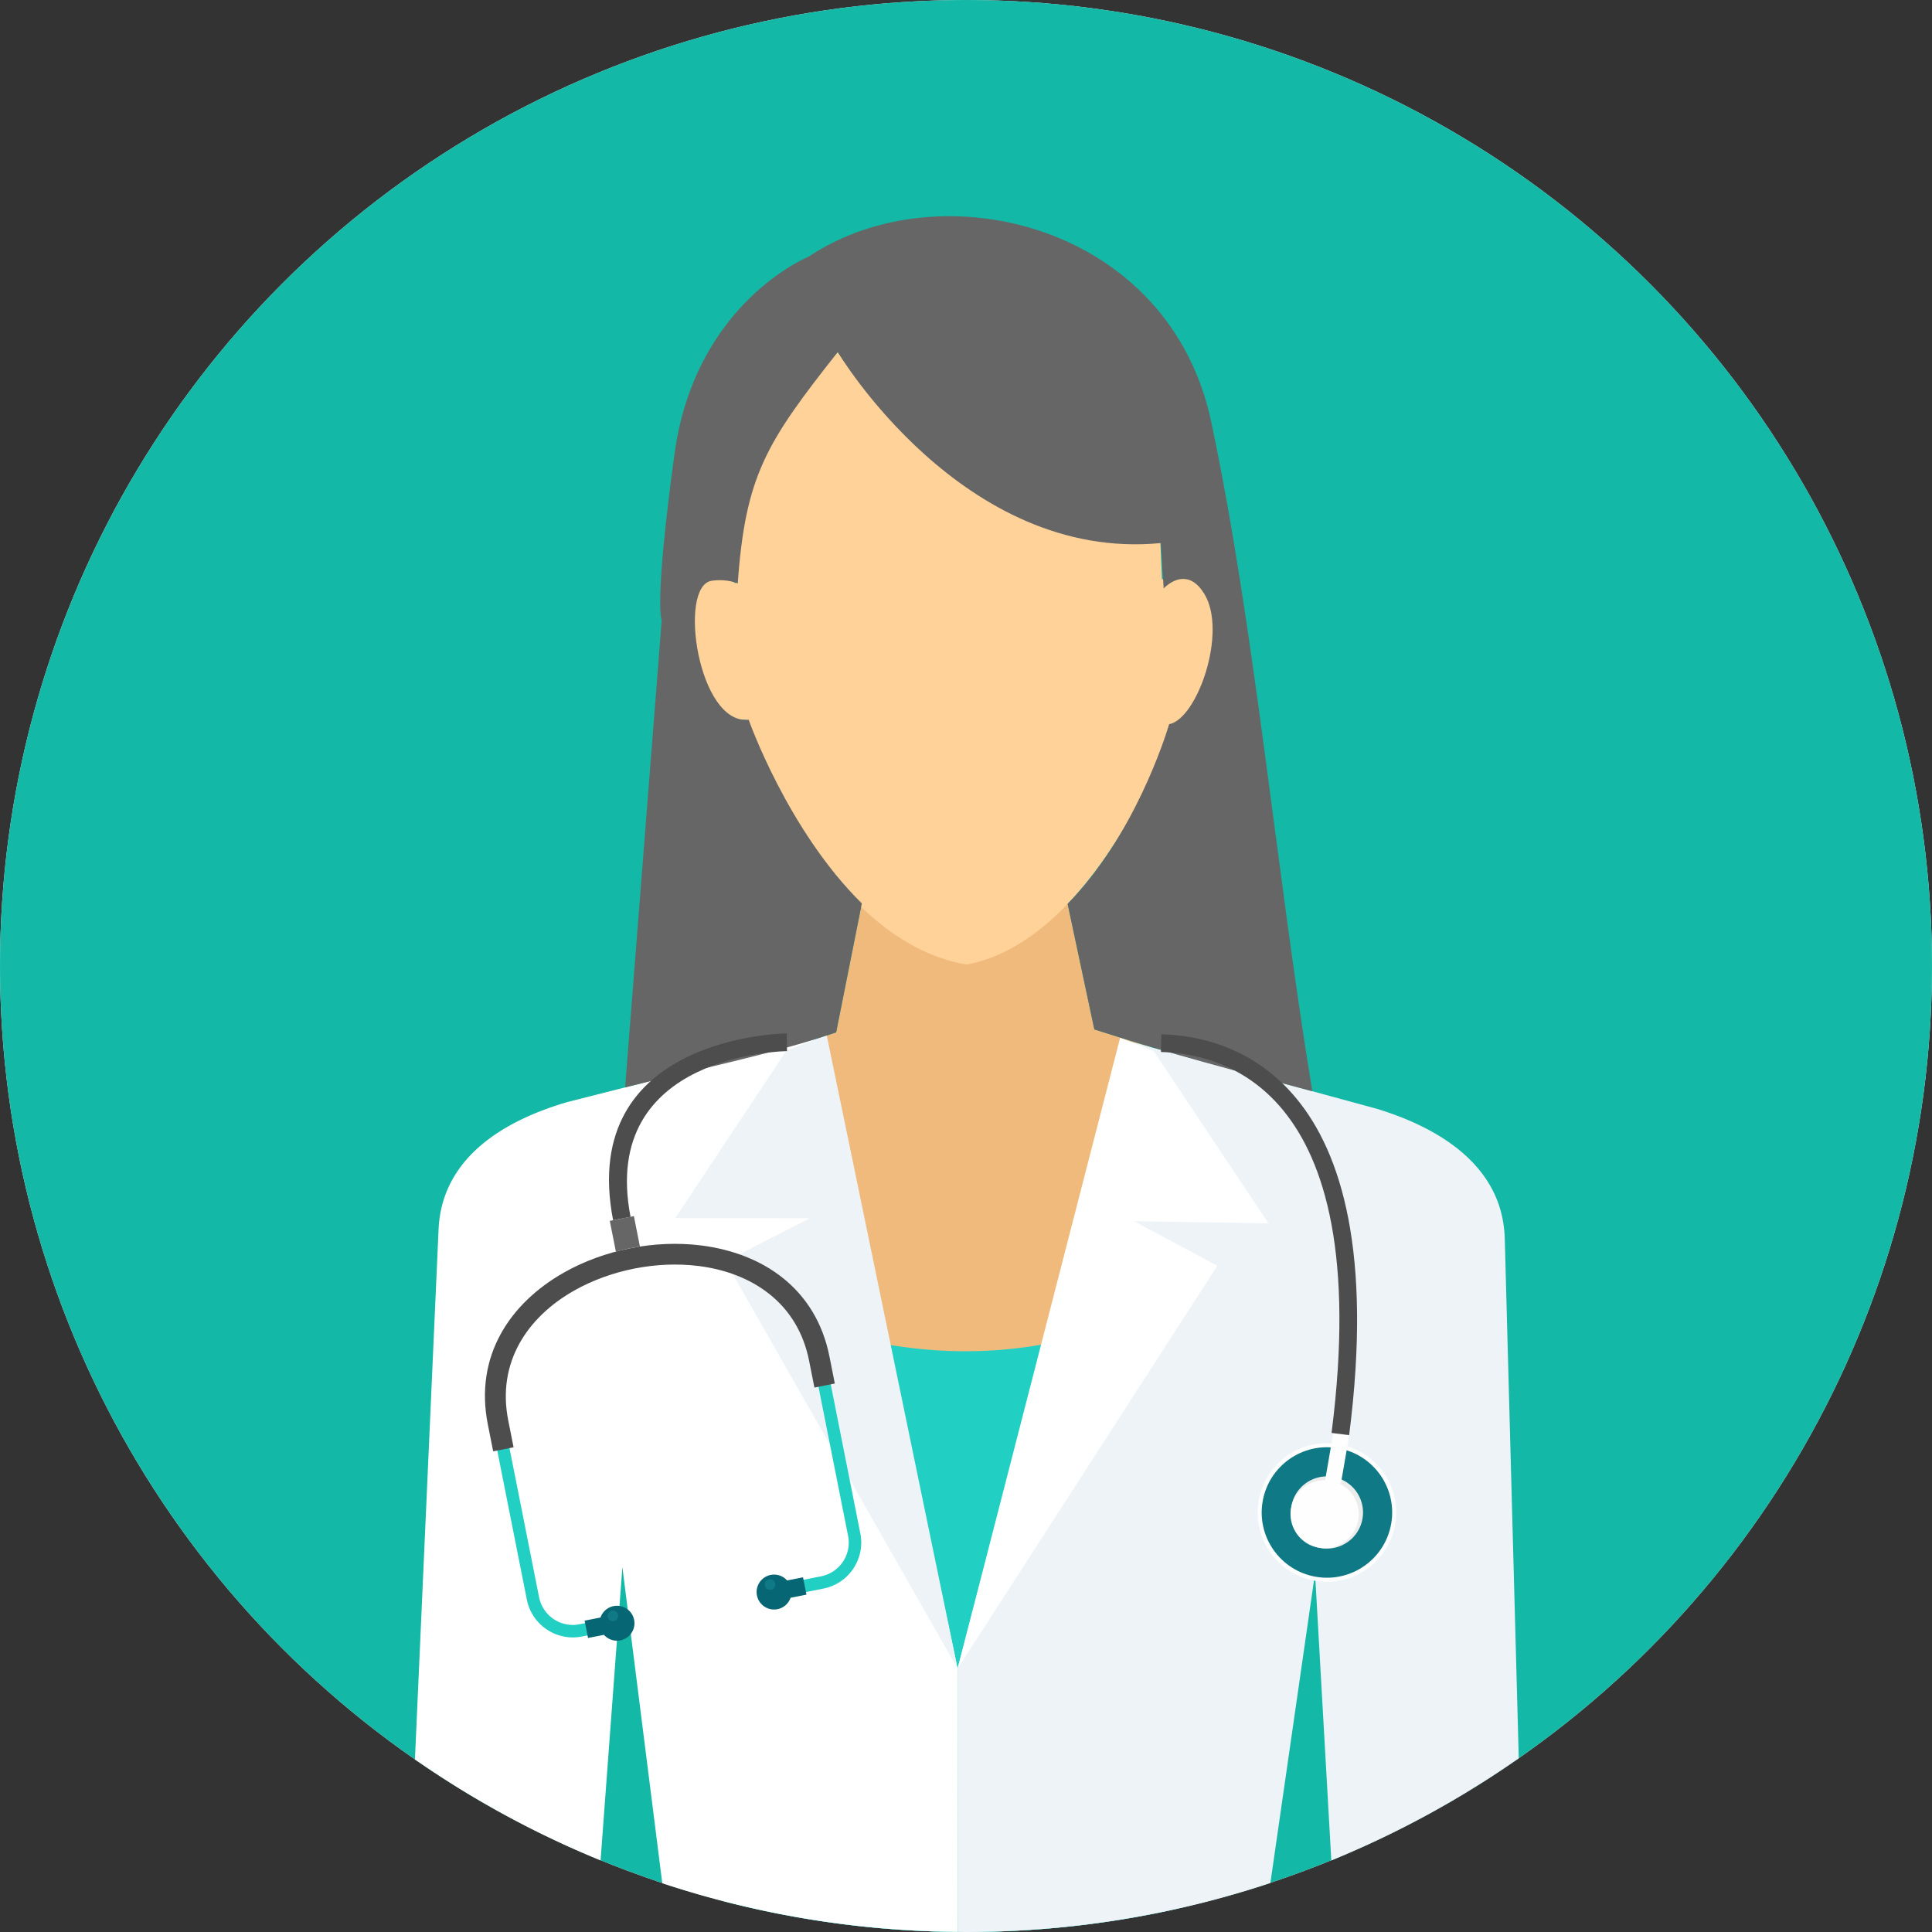 <svg xmlns="http://www.w3.org/2000/svg" version="1.1" xmlns:xlink="http://www.w3.org/1999/xlink" width="512" height="512" x="0" y="0" viewBox="0 0 512 512" style="enable-background:new 0 0 512 512" xml:space="preserve" class=""><rect x="0" y="0" width="512" height="512" fill="#333333" stroke="none"/><g><circle cx="256" cy="256" r="256" style="" fill="#ecf0f1" data-original="#ecf0f1"></circle><circle cx="256" cy="256" r="256" style="" fill="#14b8a6" data-original="#fad24d" class="" opacity="1"></circle><path d="m228.546 238.629-6.957 34.955-23.307 8.016 13.793 217.594 88.682-.503 4.142-221.201-14.885-4.683-7.586-35.659-53.882 1.481z" style="" fill="#f0ba7d" data-original="#f0ba7d" class=""></path><path d="M192.992 342.31c38.801 18.812 78.715 22.761 120.732 1.065l-1.432 162.402A256.968 256.968 0 0 1 256 512c-22.256 0-43.846-2.844-64.432-8.182l1.424-161.508z" style="" fill="#21d0c3" data-original="#21d0c3"></path><path d="m297.499 275.471 67.592 18.434c17.527 5.411 33.188 15.775 33.689 34.4l3.707 137.649a255.542 255.542 0 0 1-49.674 27.085l-4.314-76.125-11.837 82.104C311.304 507.439 284.186 512 256.001 512c-.736 0-1.466-.022-2.201-.028l-.028-69.787 43.727-166.714z" style="" fill="#eef3f7" data-original="#eef3f7"></path><path d="m296.855 274.993 8.907 3.593 30.383 45.612-35.613-.573 22.074 11.812-68.833 106.749 43.082-167.193zM218.424 274.774l-67.907 17.239c-17.622 5.103-33.46 15.188-34.291 33.801l-6.262 140.453a255.615 255.615 0 0 0 49.193 26.762l5.78-77.732 10.575 83.779c24.647 8.163 50.956 12.666 78.287 12.897l-.028-69.787-35.347-167.412z" style="" fill="#ffffff" data-original="#ffffff"></path><path d="m219.076 274.306-10.62 4.068-29.53 44.437 35.619.057-22.28 11.42 61.508 107.897-34.697-167.879z" style="" fill="#eef3f7" data-original="#eef3f7"></path><path d="M182.578 154.801c-1.135 11.456 1.159 36.892 15.056 35.924 0 0 20.002 58.295 58.511 64.896 33.246-6.075 53.47-58.873 55.005-63.896 4.579 1.564 17.396-19.756 7.571-37.198-2.818-5.002-10.795-.952-10.795-.952l-.614-14.565c-52.536 5.102-85.296-45.711-85.296-45.711-20.027 21.785-24.845 34.219-26.987 61.314 0 0-3.761-2.335-7.936-2.424-1.258-.028-2.872 1.068-4.515 2.612z" style="" fill="#fed298" data-original="#fed298" class=""></path><path d="m221.588 273.584 6.805-34.175c-19.713-19.409-29.992-48.684-29.992-48.684-13.432 1.498-18.826-35.521-9.789-36.814 4.133-.592 6.9.703 6.9.703 2.035-28.608 7.545-37.307 26.503-61.314 0 0 33.118 55.72 85.613 50.617l.751 12.014c2.482-2.44 7.019-4.733 10.799 1.484 6.15 10.115-1.895 33.103-9.343 34.506-1.055 3.544-9.344 29.695-26.901 47.615l7.079 33.273c19.699 6.379 38.692 11.306 57.757 16.375-9.685-59.038-15.235-122.924-26.799-177.458C309.873 59.395 249.206 44.759 214.319 68c0 0-30.082 12.121-35.574 52.32-5.49 40.197-3.389 44.071-3.389 44.071l-9.693 123.779c17.973-4.563 38.784-8.692 55.925-14.586z" style="" fill="#666666" data-original="#666666"></path><path d="M348.527 418.914c-9.989-1.725-16.69-11.222-14.966-21.212 1.725-9.988 11.223-16.692 21.212-14.968 9.991 1.725 16.691 11.225 14.967 21.216-1.725 9.989-11.223 16.689-21.213 14.964z" style="" fill="#fefefe" data-original="#fefefe"></path><path d="M348.709 417.86c-9.408-1.625-15.719-10.566-14.094-19.975s10.568-15.721 19.978-14.096c9.409 1.626 15.718 10.571 14.094 19.979-1.627 9.409-10.568 15.717-19.978 14.092z" style="" fill="#0f7986" data-original="#0f7986"></path><path d="M350.022 410.253c-5.203-.898-8.697-5.851-7.798-11.054.898-5.207 5.849-8.696 11.052-7.798a9.564 9.564 0 0 1 7.799 11.053c-.897 5.204-5.846 8.697-11.053 7.799z" style="" fill="#ebecec" data-original="#ebecec"></path><path d="m351.147 392.425 4.204.725 2.26-13.09-4.202-.725-2.262 13.09z" style="" fill="#fefefe" data-original="#fefefe"></path><path d="m210.372 422.546 7.877-1.563a12.372 12.372 0 0 0 7.886-5.279c1.765-2.643 2.532-5.957 1.866-9.304l-9.262-46.668c-3.496-17.61-17.273-26.591-33.016-28.581-6.033-.764-12.357-.486-18.483.729-6.131 1.212-12.075 3.37-17.356 6.378-13.754 7.833-23.024 21.378-19.522 39.017l9.262 46.669a12.382 12.382 0 0 0 5.28 7.885l.006-.002a12.354 12.354 0 0 0 9.299 1.868l7.872-1.563-.644-3.245-7.874 1.563a9.08 9.08 0 0 1-6.822-1.367l.001-.001a9.092 9.092 0 0 1-3.874-5.781l-9.262-46.669c-3.177-16.005 5.317-28.341 17.902-35.504 4.973-2.834 10.583-4.868 16.373-6.017 5.789-1.147 11.752-1.406 17.434-.689 14.408 1.821 27.009 9.982 30.178 25.956l9.265 46.669a9.088 9.088 0 0 1-1.372 6.822 9.076 9.076 0 0 1-5.783 3.869l-7.876 1.563.645 3.245z" style="" fill="#21d0c3" data-original="#21d0c3"></path><path d="m221.235 366.648-1.415-7.129c-3.602-18.157-17.777-27.41-33.963-29.458-6.148-.775-12.589-.499-18.83.741-6.243 1.236-12.3 3.436-17.682 6.498-14.146 8.057-23.673 22.003-20.065 40.19l1.417 7.129 5.405-1.075-1.415-7.128c-3.067-15.458 5.168-27.392 17.362-34.337 4.874-2.774 10.369-4.766 16.047-5.892 5.676-1.127 11.521-1.38 17.088-.677 13.962 1.764 26.167 9.652 29.231 25.081l1.414 7.129 5.406-1.072z" style="" fill="#4d4d4d" data-original="#4d4d4d"></path><path d="m155.836 434.082 4.213-.837a4.627 4.627 0 1 0-.91-4.589l-4.212.835.909 4.591zM213.72 422.593l-4.21.837a4.627 4.627 0 1 1-.911-4.591l4.212-.837.909 4.591z" style="" fill="#076673" data-original="#076673"></path><path d="m169.59 330.379-1.607-8.097-3.195.636-3.19.632 1.625 8.176a42.558 42.558 0 0 1 3.693-.903 42.334 42.334 0 0 1 2.674-.444z" style="" fill="#666666" data-original="#666666"></path><path d="M162.697 429.577a1.4 1.4 0 0 0 1.1-1.645 1.4 1.4 0 1 0-1.1 1.645zM204.351 421.295a1.4 1.4 0 1 0-.55-2.746 1.4 1.4 0 0 0 .55 2.746z" style="" fill="#0f7986" data-original="#0f7986"></path><path d="M349.511 410.164c-4.923-.85-8.224-5.531-7.375-10.455a9.046 9.046 0 0 1 17.828 3.077c-.85 4.925-5.531 8.228-10.453 7.378z" style="" fill="#fefefe" data-original="#fefefe"></path><path d="M208.563 278.563c-.142.001-49.862.414-41.463 43.912l-4.623.884c-9.468-49.038 45.874-49.49 46.032-49.492l.054 4.696zM307.775 274.091c8.111.218 23.794 2.429 35.861 17.111 11.811 14.367 20.091 40.752 13.899 89.128l-4.661-.59c5.993-46.823-1.751-72.031-12.866-85.554-10.86-13.211-25.019-15.202-32.344-15.399l.111-4.696z" style="" fill="#4d4d4d" data-original="#4d4d4d"></path></g></svg>